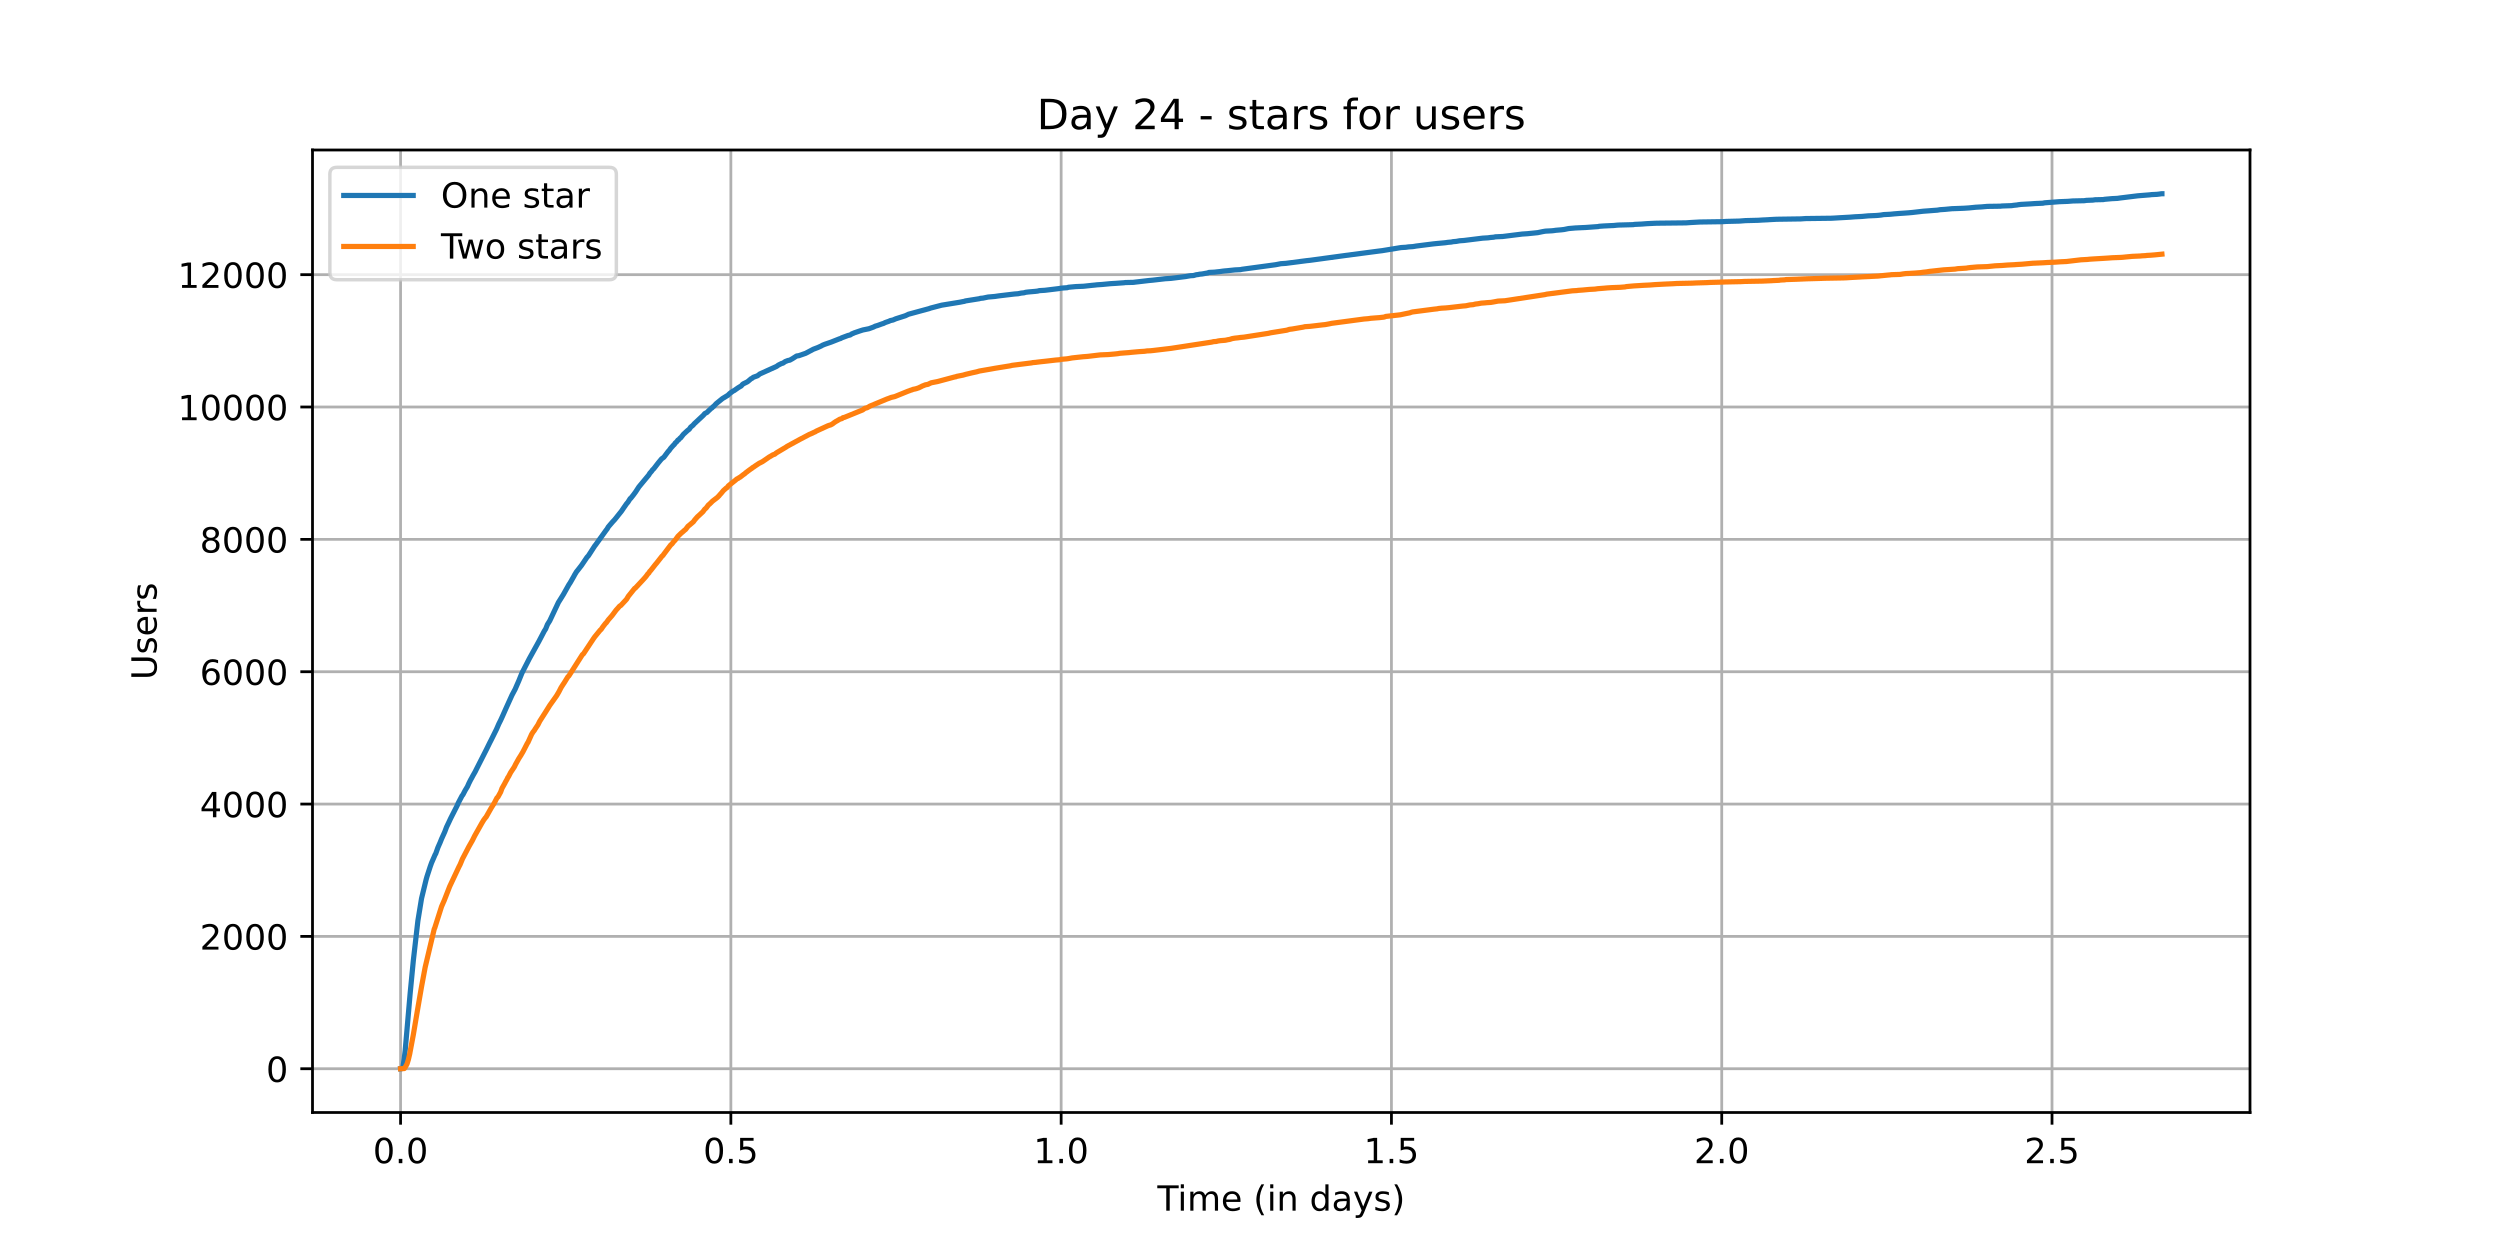 <?xml version="1.0" encoding="utf-8" standalone="no"?>
<!DOCTYPE svg PUBLIC "-//W3C//DTD SVG 1.1//EN"
  "http://www.w3.org/Graphics/SVG/1.1/DTD/svg11.dtd">
<!-- Created with matplotlib (https://matplotlib.org/) -->
<svg height="360pt" version="1.1" viewBox="0 0 720 360" width="720pt" xmlns="http://www.w3.org/2000/svg" xmlns:xlink="http://www.w3.org/1999/xlink">
 <defs>
  <style type="text/css">*{stroke-linecap:butt;stroke-linejoin:round;}</style>
 </defs>
 <g id="figure_1">
  <g id="patch_1">
   <path d="M 0 360 
L 720 360 
L 720 0 
L 0 0 
z
" style="fill:#ffffff;"/>
  </g>
  <g id="axes_1">
   <g id="patch_2">
    <path d="M 90 320.4 
L 648 320.4 
L 648 43.2 
L 90 43.2 
z
" style="fill:#ffffff;"/>
   </g>
   <g id="matplotlib.axis_1">
    <g id="xtick_1">
     <g id="line2d_1">
      <path clip-path="url(#pa8acf7cd00)" d="M 115.364 320.4 
L 115.364 43.2 
" style="fill:none;stroke:#b0b0b0;stroke-linecap:square;stroke-width:0.8;"/>
     </g>
     <g id="line2d_2">
      <defs>
       <path d="M 0 0 
L 0 3.5 
" id="m9d8011cce4" style="stroke:#000000;stroke-width:0.8;"/>
      </defs>
      <g>
       <use style="stroke:#000000;stroke-width:0.8;" x="115.364" xlink:href="#m9d8011cce4" y="320.4"/>
      </g>
     </g>
     <g id="text_1">
      <!-- 0.0 -->
      <g transform="translate(107.412 334.998)scale(0.1 -0.1)">
       <defs>
        <path d="M 31.781 66.406 
Q 24.172 66.406 20.328 58.906 
Q 16.5 51.422 16.5 36.375 
Q 16.5 21.391 20.328 13.891 
Q 24.172 6.391 31.781 6.391 
Q 39.453 6.391 43.281 13.891 
Q 47.125 21.391 47.125 36.375 
Q 47.125 51.422 43.281 58.906 
Q 39.453 66.406 31.781 66.406 
z
M 31.781 74.219 
Q 44.047 74.219 50.516 64.516 
Q 56.984 54.828 56.984 36.375 
Q 56.984 17.969 50.516 8.266 
Q 44.047 -1.422 31.781 -1.422 
Q 19.531 -1.422 13.062 8.266 
Q 6.594 17.969 6.594 36.375 
Q 6.594 54.828 13.062 64.516 
Q 19.531 74.219 31.781 74.219 
z
" id="DejaVuSans-48"/>
        <path d="M 10.688 12.406 
L 21 12.406 
L 21 0 
L 10.688 0 
z
" id="DejaVuSans-46"/>
       </defs>
       <use xlink:href="#DejaVuSans-48"/>
       <use x="63.623" xlink:href="#DejaVuSans-46"/>
       <use x="95.41" xlink:href="#DejaVuSans-48"/>
      </g>
     </g>
    </g>
    <g id="xtick_2">
     <g id="line2d_3">
      <path clip-path="url(#pa8acf7cd00)" d="M 210.487 320.4 
L 210.487 43.2 
" style="fill:none;stroke:#b0b0b0;stroke-linecap:square;stroke-width:0.8;"/>
     </g>
     <g id="line2d_4">
      <g>
       <use style="stroke:#000000;stroke-width:0.8;" x="210.487" xlink:href="#m9d8011cce4" y="320.4"/>
      </g>
     </g>
     <g id="text_2">
      <!-- 0.5 -->
      <g transform="translate(202.536 334.998)scale(0.1 -0.1)">
       <defs>
        <path d="M 10.797 72.906 
L 49.516 72.906 
L 49.516 64.594 
L 19.828 64.594 
L 19.828 46.734 
Q 21.969 47.469 24.109 47.828 
Q 26.266 48.188 28.422 48.188 
Q 40.625 48.188 47.75 41.5 
Q 54.891 34.812 54.891 23.391 
Q 54.891 11.625 47.562 5.094 
Q 40.234 -1.422 26.906 -1.422 
Q 22.312 -1.422 17.547 -0.641 
Q 12.797 0.141 7.719 1.703 
L 7.719 11.625 
Q 12.109 9.234 16.797 8.062 
Q 21.484 6.891 26.703 6.891 
Q 35.156 6.891 40.078 11.328 
Q 45.016 15.766 45.016 23.391 
Q 45.016 31 40.078 35.438 
Q 35.156 39.891 26.703 39.891 
Q 22.75 39.891 18.812 39.016 
Q 14.891 38.141 10.797 36.281 
z
" id="DejaVuSans-53"/>
       </defs>
       <use xlink:href="#DejaVuSans-48"/>
       <use x="63.623" xlink:href="#DejaVuSans-46"/>
       <use x="95.41" xlink:href="#DejaVuSans-53"/>
      </g>
     </g>
    </g>
    <g id="xtick_3">
     <g id="line2d_5">
      <path clip-path="url(#pa8acf7cd00)" d="M 305.611 320.4 
L 305.611 43.2 
" style="fill:none;stroke:#b0b0b0;stroke-linecap:square;stroke-width:0.8;"/>
     </g>
     <g id="line2d_6">
      <g>
       <use style="stroke:#000000;stroke-width:0.8;" x="305.611" xlink:href="#m9d8011cce4" y="320.4"/>
      </g>
     </g>
     <g id="text_3">
      <!-- 1.0 -->
      <g transform="translate(297.659 334.998)scale(0.1 -0.1)">
       <defs>
        <path d="M 12.406 8.297 
L 28.516 8.297 
L 28.516 63.922 
L 10.984 60.406 
L 10.984 69.391 
L 28.422 72.906 
L 38.281 72.906 
L 38.281 8.297 
L 54.391 8.297 
L 54.391 0 
L 12.406 0 
z
" id="DejaVuSans-49"/>
       </defs>
       <use xlink:href="#DejaVuSans-49"/>
       <use x="63.623" xlink:href="#DejaVuSans-46"/>
       <use x="95.41" xlink:href="#DejaVuSans-48"/>
      </g>
     </g>
    </g>
    <g id="xtick_4">
     <g id="line2d_7">
      <path clip-path="url(#pa8acf7cd00)" d="M 400.734 320.4 
L 400.734 43.2 
" style="fill:none;stroke:#b0b0b0;stroke-linecap:square;stroke-width:0.8;"/>
     </g>
     <g id="line2d_8">
      <g>
       <use style="stroke:#000000;stroke-width:0.8;" x="400.734" xlink:href="#m9d8011cce4" y="320.4"/>
      </g>
     </g>
     <g id="text_4">
      <!-- 1.5 -->
      <g transform="translate(392.783 334.998)scale(0.1 -0.1)">
       <use xlink:href="#DejaVuSans-49"/>
       <use x="63.623" xlink:href="#DejaVuSans-46"/>
       <use x="95.41" xlink:href="#DejaVuSans-53"/>
      </g>
     </g>
    </g>
    <g id="xtick_5">
     <g id="line2d_9">
      <path clip-path="url(#pa8acf7cd00)" d="M 495.858 320.4 
L 495.858 43.2 
" style="fill:none;stroke:#b0b0b0;stroke-linecap:square;stroke-width:0.8;"/>
     </g>
     <g id="line2d_10">
      <g>
       <use style="stroke:#000000;stroke-width:0.8;" x="495.858" xlink:href="#m9d8011cce4" y="320.4"/>
      </g>
     </g>
     <g id="text_5">
      <!-- 2.0 -->
      <g transform="translate(487.906 334.998)scale(0.1 -0.1)">
       <defs>
        <path d="M 19.188 8.297 
L 53.609 8.297 
L 53.609 0 
L 7.328 0 
L 7.328 8.297 
Q 12.938 14.109 22.625 23.891 
Q 32.328 33.688 34.812 36.531 
Q 39.547 41.844 41.422 45.531 
Q 43.312 49.219 43.312 52.781 
Q 43.312 58.594 39.234 62.25 
Q 35.156 65.922 28.609 65.922 
Q 23.969 65.922 18.812 64.312 
Q 13.672 62.703 7.812 59.422 
L 7.812 69.391 
Q 13.766 71.781 18.938 73 
Q 24.125 74.219 28.422 74.219 
Q 39.75 74.219 46.484 68.547 
Q 53.219 62.891 53.219 53.422 
Q 53.219 48.922 51.531 44.891 
Q 49.859 40.875 45.406 35.406 
Q 44.188 33.984 37.641 27.219 
Q 31.109 20.453 19.188 8.297 
z
" id="DejaVuSans-50"/>
       </defs>
       <use xlink:href="#DejaVuSans-50"/>
       <use x="63.623" xlink:href="#DejaVuSans-46"/>
       <use x="95.41" xlink:href="#DejaVuSans-48"/>
      </g>
     </g>
    </g>
    <g id="xtick_6">
     <g id="line2d_11">
      <path clip-path="url(#pa8acf7cd00)" d="M 590.981 320.4 
L 590.981 43.2 
" style="fill:none;stroke:#b0b0b0;stroke-linecap:square;stroke-width:0.8;"/>
     </g>
     <g id="line2d_12">
      <g>
       <use style="stroke:#000000;stroke-width:0.8;" x="590.981" xlink:href="#m9d8011cce4" y="320.4"/>
      </g>
     </g>
     <g id="text_6">
      <!-- 2.5 -->
      <g transform="translate(583.03 334.998)scale(0.1 -0.1)">
       <use xlink:href="#DejaVuSans-50"/>
       <use x="63.623" xlink:href="#DejaVuSans-46"/>
       <use x="95.41" xlink:href="#DejaVuSans-53"/>
      </g>
     </g>
    </g>
    <g id="text_7">
     <!-- Time (in days) -->
     <g transform="translate(333.327 348.677)scale(0.1 -0.1)">
      <defs>
       <path d="M -0.297 72.906 
L 61.375 72.906 
L 61.375 64.594 
L 35.5 64.594 
L 35.5 0 
L 25.594 0 
L 25.594 64.594 
L -0.297 64.594 
z
" id="DejaVuSans-84"/>
       <path d="M 9.422 54.688 
L 18.406 54.688 
L 18.406 0 
L 9.422 0 
z
M 9.422 75.984 
L 18.406 75.984 
L 18.406 64.594 
L 9.422 64.594 
z
" id="DejaVuSans-105"/>
       <path d="M 52 44.188 
Q 55.375 50.25 60.062 53.125 
Q 64.75 56 71.094 56 
Q 79.641 56 84.281 50.016 
Q 88.922 44.047 88.922 33.016 
L 88.922 0 
L 79.891 0 
L 79.891 32.719 
Q 79.891 40.578 77.094 44.375 
Q 74.312 48.188 68.609 48.188 
Q 61.625 48.188 57.562 43.547 
Q 53.516 38.922 53.516 30.906 
L 53.516 0 
L 44.484 0 
L 44.484 32.719 
Q 44.484 40.625 41.703 44.406 
Q 38.922 48.188 33.109 48.188 
Q 26.219 48.188 22.156 43.531 
Q 18.109 38.875 18.109 30.906 
L 18.109 0 
L 9.078 0 
L 9.078 54.688 
L 18.109 54.688 
L 18.109 46.188 
Q 21.188 51.219 25.484 53.609 
Q 29.781 56 35.688 56 
Q 41.656 56 45.828 52.969 
Q 50 49.953 52 44.188 
z
" id="DejaVuSans-109"/>
       <path d="M 56.203 29.594 
L 56.203 25.203 
L 14.891 25.203 
Q 15.484 15.922 20.484 11.062 
Q 25.484 6.203 34.422 6.203 
Q 39.594 6.203 44.453 7.469 
Q 49.312 8.734 54.109 11.281 
L 54.109 2.781 
Q 49.266 0.734 44.188 -0.344 
Q 39.109 -1.422 33.891 -1.422 
Q 20.797 -1.422 13.156 6.188 
Q 5.516 13.812 5.516 26.812 
Q 5.516 40.234 12.766 48.109 
Q 20.016 56 32.328 56 
Q 43.359 56 49.781 48.891 
Q 56.203 41.797 56.203 29.594 
z
M 47.219 32.234 
Q 47.125 39.594 43.094 43.984 
Q 39.062 48.391 32.422 48.391 
Q 24.906 48.391 20.391 44.141 
Q 15.875 39.891 15.188 32.172 
z
" id="DejaVuSans-101"/>
       <path id="DejaVuSans-32"/>
       <path d="M 31 75.875 
Q 24.469 64.656 21.281 53.656 
Q 18.109 42.672 18.109 31.391 
Q 18.109 20.125 21.312 9.062 
Q 24.516 -2 31 -13.188 
L 23.188 -13.188 
Q 15.875 -1.703 12.234 9.375 
Q 8.594 20.453 8.594 31.391 
Q 8.594 42.281 12.203 53.312 
Q 15.828 64.359 23.188 75.875 
z
" id="DejaVuSans-40"/>
       <path d="M 54.891 33.016 
L 54.891 0 
L 45.906 0 
L 45.906 32.719 
Q 45.906 40.484 42.875 44.328 
Q 39.844 48.188 33.797 48.188 
Q 26.516 48.188 22.312 43.547 
Q 18.109 38.922 18.109 30.906 
L 18.109 0 
L 9.078 0 
L 9.078 54.688 
L 18.109 54.688 
L 18.109 46.188 
Q 21.344 51.125 25.703 53.562 
Q 30.078 56 35.797 56 
Q 45.219 56 50.047 50.172 
Q 54.891 44.344 54.891 33.016 
z
" id="DejaVuSans-110"/>
       <path d="M 45.406 46.391 
L 45.406 75.984 
L 54.391 75.984 
L 54.391 0 
L 45.406 0 
L 45.406 8.203 
Q 42.578 3.328 38.25 0.953 
Q 33.938 -1.422 27.875 -1.422 
Q 17.969 -1.422 11.734 6.484 
Q 5.516 14.406 5.516 27.297 
Q 5.516 40.188 11.734 48.094 
Q 17.969 56 27.875 56 
Q 33.938 56 38.25 53.625 
Q 42.578 51.266 45.406 46.391 
z
M 14.797 27.297 
Q 14.797 17.391 18.875 11.75 
Q 22.953 6.109 30.078 6.109 
Q 37.203 6.109 41.297 11.75 
Q 45.406 17.391 45.406 27.297 
Q 45.406 37.203 41.297 42.844 
Q 37.203 48.484 30.078 48.484 
Q 22.953 48.484 18.875 42.844 
Q 14.797 37.203 14.797 27.297 
z
" id="DejaVuSans-100"/>
       <path d="M 34.281 27.484 
Q 23.391 27.484 19.188 25 
Q 14.984 22.516 14.984 16.5 
Q 14.984 11.719 18.141 8.906 
Q 21.297 6.109 26.703 6.109 
Q 34.188 6.109 38.703 11.406 
Q 43.219 16.703 43.219 25.484 
L 43.219 27.484 
z
M 52.203 31.203 
L 52.203 0 
L 43.219 0 
L 43.219 8.297 
Q 40.141 3.328 35.547 0.953 
Q 30.953 -1.422 24.312 -1.422 
Q 15.922 -1.422 10.953 3.297 
Q 6 8.016 6 15.922 
Q 6 25.141 12.172 29.828 
Q 18.359 34.516 30.609 34.516 
L 43.219 34.516 
L 43.219 35.406 
Q 43.219 41.609 39.141 45 
Q 35.062 48.391 27.688 48.391 
Q 23 48.391 18.547 47.266 
Q 14.109 46.141 10.016 43.891 
L 10.016 52.203 
Q 14.938 54.109 19.578 55.047 
Q 24.219 56 28.609 56 
Q 40.484 56 46.344 49.844 
Q 52.203 43.703 52.203 31.203 
z
" id="DejaVuSans-97"/>
       <path d="M 32.172 -5.078 
Q 28.375 -14.844 24.75 -17.812 
Q 21.141 -20.797 15.094 -20.797 
L 7.906 -20.797 
L 7.906 -13.281 
L 13.188 -13.281 
Q 16.891 -13.281 18.938 -11.516 
Q 21 -9.766 23.484 -3.219 
L 25.094 0.875 
L 2.984 54.688 
L 12.5 54.688 
L 29.594 11.922 
L 46.688 54.688 
L 56.203 54.688 
z
" id="DejaVuSans-121"/>
       <path d="M 44.281 53.078 
L 44.281 44.578 
Q 40.484 46.531 36.375 47.5 
Q 32.281 48.484 27.875 48.484 
Q 21.188 48.484 17.844 46.438 
Q 14.5 44.391 14.5 40.281 
Q 14.5 37.156 16.891 35.375 
Q 19.281 33.594 26.516 31.984 
L 29.594 31.297 
Q 39.156 29.25 43.188 25.516 
Q 47.219 21.781 47.219 15.094 
Q 47.219 7.469 41.188 3.016 
Q 35.156 -1.422 24.609 -1.422 
Q 20.219 -1.422 15.453 -0.562 
Q 10.688 0.297 5.422 2 
L 5.422 11.281 
Q 10.406 8.688 15.234 7.391 
Q 20.062 6.109 24.812 6.109 
Q 31.156 6.109 34.562 8.281 
Q 37.984 10.453 37.984 14.406 
Q 37.984 18.062 35.516 20.016 
Q 33.062 21.969 24.703 23.781 
L 21.578 24.516 
Q 13.234 26.266 9.516 29.906 
Q 5.812 33.547 5.812 39.891 
Q 5.812 47.609 11.281 51.797 
Q 16.75 56 26.812 56 
Q 31.781 56 36.172 55.266 
Q 40.578 54.547 44.281 53.078 
z
" id="DejaVuSans-115"/>
       <path d="M 8.016 75.875 
L 15.828 75.875 
Q 23.141 64.359 26.781 53.312 
Q 30.422 42.281 30.422 31.391 
Q 30.422 20.453 26.781 9.375 
Q 23.141 -1.703 15.828 -13.188 
L 8.016 -13.188 
Q 14.5 -2 17.703 9.062 
Q 20.906 20.125 20.906 31.391 
Q 20.906 42.672 17.703 53.656 
Q 14.5 64.656 8.016 75.875 
z
" id="DejaVuSans-41"/>
      </defs>
      <use xlink:href="#DejaVuSans-84"/>
      <use x="57.959" xlink:href="#DejaVuSans-105"/>
      <use x="85.742" xlink:href="#DejaVuSans-109"/>
      <use x="183.154" xlink:href="#DejaVuSans-101"/>
      <use x="244.678" xlink:href="#DejaVuSans-32"/>
      <use x="276.465" xlink:href="#DejaVuSans-40"/>
      <use x="315.479" xlink:href="#DejaVuSans-105"/>
      <use x="343.262" xlink:href="#DejaVuSans-110"/>
      <use x="406.641" xlink:href="#DejaVuSans-32"/>
      <use x="438.428" xlink:href="#DejaVuSans-100"/>
      <use x="501.904" xlink:href="#DejaVuSans-97"/>
      <use x="563.184" xlink:href="#DejaVuSans-121"/>
      <use x="622.363" xlink:href="#DejaVuSans-115"/>
      <use x="674.463" xlink:href="#DejaVuSans-41"/>
     </g>
    </g>
   </g>
   <g id="matplotlib.axis_2">
    <g id="ytick_1">
     <g id="line2d_13">
      <path clip-path="url(#pa8acf7cd00)" d="M 90 307.8 
L 648 307.8 
" style="fill:none;stroke:#b0b0b0;stroke-linecap:square;stroke-width:0.8;"/>
     </g>
     <g id="line2d_14">
      <defs>
       <path d="M 0 0 
L -3.5 0 
" id="mdb9ea3a747" style="stroke:#000000;stroke-width:0.8;"/>
      </defs>
      <g>
       <use style="stroke:#000000;stroke-width:0.8;" x="90" xlink:href="#mdb9ea3a747" y="307.8"/>
      </g>
     </g>
     <g id="text_8">
      <!-- 0 -->
      <g transform="translate(76.638 311.599)scale(0.1 -0.1)">
       <use xlink:href="#DejaVuSans-48"/>
      </g>
     </g>
    </g>
    <g id="ytick_2">
     <g id="line2d_15">
      <path clip-path="url(#pa8acf7cd00)" d="M 90 269.685 
L 648 269.685 
" style="fill:none;stroke:#b0b0b0;stroke-linecap:square;stroke-width:0.8;"/>
     </g>
     <g id="line2d_16">
      <g>
       <use style="stroke:#000000;stroke-width:0.8;" x="90" xlink:href="#mdb9ea3a747" y="269.685"/>
      </g>
     </g>
     <g id="text_9">
      <!-- 2000 -->
      <g transform="translate(57.55 273.484)scale(0.1 -0.1)">
       <use xlink:href="#DejaVuSans-50"/>
       <use x="63.623" xlink:href="#DejaVuSans-48"/>
       <use x="127.246" xlink:href="#DejaVuSans-48"/>
       <use x="190.869" xlink:href="#DejaVuSans-48"/>
      </g>
     </g>
    </g>
    <g id="ytick_3">
     <g id="line2d_17">
      <path clip-path="url(#pa8acf7cd00)" d="M 90 231.569 
L 648 231.569 
" style="fill:none;stroke:#b0b0b0;stroke-linecap:square;stroke-width:0.8;"/>
     </g>
     <g id="line2d_18">
      <g>
       <use style="stroke:#000000;stroke-width:0.8;" x="90" xlink:href="#mdb9ea3a747" y="231.569"/>
      </g>
     </g>
     <g id="text_10">
      <!-- 4000 -->
      <g transform="translate(57.55 235.368)scale(0.1 -0.1)">
       <defs>
        <path d="M 37.797 64.312 
L 12.891 25.391 
L 37.797 25.391 
z
M 35.203 72.906 
L 47.609 72.906 
L 47.609 25.391 
L 58.016 25.391 
L 58.016 17.188 
L 47.609 17.188 
L 47.609 0 
L 37.797 0 
L 37.797 17.188 
L 4.891 17.188 
L 4.891 26.703 
z
" id="DejaVuSans-52"/>
       </defs>
       <use xlink:href="#DejaVuSans-52"/>
       <use x="63.623" xlink:href="#DejaVuSans-48"/>
       <use x="127.246" xlink:href="#DejaVuSans-48"/>
       <use x="190.869" xlink:href="#DejaVuSans-48"/>
      </g>
     </g>
    </g>
    <g id="ytick_4">
     <g id="line2d_19">
      <path clip-path="url(#pa8acf7cd00)" d="M 90 193.454 
L 648 193.454 
" style="fill:none;stroke:#b0b0b0;stroke-linecap:square;stroke-width:0.8;"/>
     </g>
     <g id="line2d_20">
      <g>
       <use style="stroke:#000000;stroke-width:0.8;" x="90" xlink:href="#mdb9ea3a747" y="193.454"/>
      </g>
     </g>
     <g id="text_11">
      <!-- 6000 -->
      <g transform="translate(57.55 197.253)scale(0.1 -0.1)">
       <defs>
        <path d="M 33.016 40.375 
Q 26.375 40.375 22.484 35.828 
Q 18.609 31.297 18.609 23.391 
Q 18.609 15.531 22.484 10.953 
Q 26.375 6.391 33.016 6.391 
Q 39.656 6.391 43.531 10.953 
Q 47.406 15.531 47.406 23.391 
Q 47.406 31.297 43.531 35.828 
Q 39.656 40.375 33.016 40.375 
z
M 52.594 71.297 
L 52.594 62.312 
Q 48.875 64.062 45.094 64.984 
Q 41.312 65.922 37.594 65.922 
Q 27.828 65.922 22.672 59.328 
Q 17.531 52.734 16.797 39.406 
Q 19.672 43.656 24.016 45.922 
Q 28.375 48.188 33.594 48.188 
Q 44.578 48.188 50.953 41.516 
Q 57.328 34.859 57.328 23.391 
Q 57.328 12.156 50.688 5.359 
Q 44.047 -1.422 33.016 -1.422 
Q 20.359 -1.422 13.672 8.266 
Q 6.984 17.969 6.984 36.375 
Q 6.984 53.656 15.188 63.938 
Q 23.391 74.219 37.203 74.219 
Q 40.922 74.219 44.703 73.484 
Q 48.484 72.75 52.594 71.297 
z
" id="DejaVuSans-54"/>
       </defs>
       <use xlink:href="#DejaVuSans-54"/>
       <use x="63.623" xlink:href="#DejaVuSans-48"/>
       <use x="127.246" xlink:href="#DejaVuSans-48"/>
       <use x="190.869" xlink:href="#DejaVuSans-48"/>
      </g>
     </g>
    </g>
    <g id="ytick_5">
     <g id="line2d_21">
      <path clip-path="url(#pa8acf7cd00)" d="M 90 155.338 
L 648 155.338 
" style="fill:none;stroke:#b0b0b0;stroke-linecap:square;stroke-width:0.8;"/>
     </g>
     <g id="line2d_22">
      <g>
       <use style="stroke:#000000;stroke-width:0.8;" x="90" xlink:href="#mdb9ea3a747" y="155.338"/>
      </g>
     </g>
     <g id="text_12">
      <!-- 8000 -->
      <g transform="translate(57.55 159.138)scale(0.1 -0.1)">
       <defs>
        <path d="M 31.781 34.625 
Q 24.75 34.625 20.719 30.859 
Q 16.703 27.094 16.703 20.516 
Q 16.703 13.922 20.719 10.156 
Q 24.75 6.391 31.781 6.391 
Q 38.812 6.391 42.859 10.172 
Q 46.922 13.969 46.922 20.516 
Q 46.922 27.094 42.891 30.859 
Q 38.875 34.625 31.781 34.625 
z
M 21.922 38.812 
Q 15.578 40.375 12.031 44.719 
Q 8.5 49.078 8.5 55.328 
Q 8.5 64.062 14.719 69.141 
Q 20.953 74.219 31.781 74.219 
Q 42.672 74.219 48.875 69.141 
Q 55.078 64.062 55.078 55.328 
Q 55.078 49.078 51.531 44.719 
Q 48 40.375 41.703 38.812 
Q 48.828 37.156 52.797 32.312 
Q 56.781 27.484 56.781 20.516 
Q 56.781 9.906 50.312 4.234 
Q 43.844 -1.422 31.781 -1.422 
Q 19.734 -1.422 13.25 4.234 
Q 6.781 9.906 6.781 20.516 
Q 6.781 27.484 10.781 32.312 
Q 14.797 37.156 21.922 38.812 
z
M 18.312 54.391 
Q 18.312 48.734 21.844 45.562 
Q 25.391 42.391 31.781 42.391 
Q 38.141 42.391 41.719 45.562 
Q 45.312 48.734 45.312 54.391 
Q 45.312 60.062 41.719 63.234 
Q 38.141 66.406 31.781 66.406 
Q 25.391 66.406 21.844 63.234 
Q 18.312 60.062 18.312 54.391 
z
" id="DejaVuSans-56"/>
       </defs>
       <use xlink:href="#DejaVuSans-56"/>
       <use x="63.623" xlink:href="#DejaVuSans-48"/>
       <use x="127.246" xlink:href="#DejaVuSans-48"/>
       <use x="190.869" xlink:href="#DejaVuSans-48"/>
      </g>
     </g>
    </g>
    <g id="ytick_6">
     <g id="line2d_23">
      <path clip-path="url(#pa8acf7cd00)" d="M 90 117.223 
L 648 117.223 
" style="fill:none;stroke:#b0b0b0;stroke-linecap:square;stroke-width:0.8;"/>
     </g>
     <g id="line2d_24">
      <g>
       <use style="stroke:#000000;stroke-width:0.8;" x="90" xlink:href="#mdb9ea3a747" y="117.223"/>
      </g>
     </g>
     <g id="text_13">
      <!-- 10000 -->
      <g transform="translate(51.188 121.022)scale(0.1 -0.1)">
       <use xlink:href="#DejaVuSans-49"/>
       <use x="63.623" xlink:href="#DejaVuSans-48"/>
       <use x="127.246" xlink:href="#DejaVuSans-48"/>
       <use x="190.869" xlink:href="#DejaVuSans-48"/>
       <use x="254.492" xlink:href="#DejaVuSans-48"/>
      </g>
     </g>
    </g>
    <g id="ytick_7">
     <g id="line2d_25">
      <path clip-path="url(#pa8acf7cd00)" d="M 90 79.108 
L 648 79.108 
" style="fill:none;stroke:#b0b0b0;stroke-linecap:square;stroke-width:0.8;"/>
     </g>
     <g id="line2d_26">
      <g>
       <use style="stroke:#000000;stroke-width:0.8;" x="90" xlink:href="#mdb9ea3a747" y="79.108"/>
      </g>
     </g>
     <g id="text_14">
      <!-- 12000 -->
      <g transform="translate(51.188 82.907)scale(0.1 -0.1)">
       <use xlink:href="#DejaVuSans-49"/>
       <use x="63.623" xlink:href="#DejaVuSans-50"/>
       <use x="127.246" xlink:href="#DejaVuSans-48"/>
       <use x="190.869" xlink:href="#DejaVuSans-48"/>
       <use x="254.492" xlink:href="#DejaVuSans-48"/>
      </g>
     </g>
    </g>
    <g id="text_15">
     <!-- Users -->
     <g transform="translate(45.108 195.801)rotate(-90)scale(0.1 -0.1)">
      <defs>
       <path d="M 8.688 72.906 
L 18.609 72.906 
L 18.609 28.609 
Q 18.609 16.891 22.844 11.734 
Q 27.094 6.594 36.625 6.594 
Q 46.094 6.594 50.344 11.734 
Q 54.594 16.891 54.594 28.609 
L 54.594 72.906 
L 64.5 72.906 
L 64.5 27.391 
Q 64.5 13.141 57.438 5.859 
Q 50.391 -1.422 36.625 -1.422 
Q 22.797 -1.422 15.734 5.859 
Q 8.688 13.141 8.688 27.391 
z
" id="DejaVuSans-85"/>
       <path d="M 41.109 46.297 
Q 39.594 47.172 37.812 47.578 
Q 36.031 48 33.891 48 
Q 26.266 48 22.188 43.047 
Q 18.109 38.094 18.109 28.812 
L 18.109 0 
L 9.078 0 
L 9.078 54.688 
L 18.109 54.688 
L 18.109 46.188 
Q 20.953 51.172 25.484 53.578 
Q 30.031 56 36.531 56 
Q 37.453 56 38.578 55.875 
Q 39.703 55.766 41.062 55.516 
z
" id="DejaVuSans-114"/>
      </defs>
      <use xlink:href="#DejaVuSans-85"/>
      <use x="73.193" xlink:href="#DejaVuSans-115"/>
      <use x="125.293" xlink:href="#DejaVuSans-101"/>
      <use x="186.816" xlink:href="#DejaVuSans-114"/>
      <use x="227.93" xlink:href="#DejaVuSans-115"/>
     </g>
    </g>
   </g>
   <g id="line2d_27">
    <path clip-path="url(#pa8acf7cd00)" d="M 115.364 307.8 
L 115.771 307.762 
L 116.033 307.362 
L 116.427 304.827 
L 116.689 302.578 
L 118.129 286.036 
L 119.045 276.583 
L 120.355 265.168 
L 121.404 258.745 
L 122.711 253.371 
L 122.974 252.437 
L 123.89 249.617 
L 124.284 248.511 
L 124.938 247.006 
L 125.33 246.091 
L 125.462 245.92 
L 126.116 244.09 
L 126.77 242.604 
L 127.164 241.613 
L 128.08 239.592 
L 128.604 238.201 
L 129.258 236.829 
L 129.782 235.705 
L 131.614 232.103 
L 132.006 231.207 
L 133.054 229.206 
L 133.316 228.882 
L 133.97 227.624 
L 134.626 226.538 
L 135.018 225.642 
L 135.542 224.594 
L 135.804 224.137 
L 136.198 223.393 
L 136.852 222.25 
L 137.114 221.716 
L 140.124 215.789 
L 141.04 213.922 
L 141.435 213.159 
L 143.005 209.996 
L 143.658 208.49 
L 144.183 207.442 
L 144.707 206.299 
L 144.969 205.708 
L 145.755 203.936 
L 147.457 200.181 
L 148.373 198.466 
L 148.635 197.856 
L 149.419 196.065 
L 150.337 193.797 
L 152.431 189.718 
L 155.181 184.744 
L 156.751 181.752 
L 157.145 181.143 
L 157.667 179.847 
L 158.323 178.798 
L 160.812 173.519 
L 162.252 171.213 
L 163.822 168.412 
L 164.216 167.821 
L 165.262 165.992 
L 165.524 165.496 
L 166.048 164.639 
L 166.44 164.162 
L 167.488 162.809 
L 169.06 160.484 
L 169.452 160.065 
L 171.284 157.225 
L 171.546 156.901 
L 174.558 152.708 
L 174.82 152.384 
L 175.212 151.717 
L 176.39 150.345 
L 177.046 149.64 
L 179.008 147.182 
L 179.532 146.4 
L 180.448 145.085 
L 180.843 144.628 
L 181.497 143.58 
L 181.629 143.542 
L 182.413 142.551 
L 183.069 141.655 
L 183.985 140.245 
L 184.771 139.292 
L 186.865 136.776 
L 187.127 136.319 
L 187.651 135.728 
L 187.913 135.347 
L 188.305 134.966 
L 189.615 133.27 
L 190.531 132.164 
L 191.185 131.688 
L 192.495 129.934 
L 192.625 129.858 
L 193.149 129.115 
L 193.935 128.238 
L 194.195 128.01 
L 194.457 127.59 
L 194.851 127.266 
L 195.243 126.733 
L 195.375 126.733 
L 195.897 126.142 
L 196.029 126.104 
L 196.815 125.094 
L 197.993 124.008 
L 198.517 123.607 
L 198.909 123.017 
L 199.563 122.483 
L 199.958 122.026 
L 202.576 119.586 
L 202.968 119.11 
L 203.624 118.767 
L 204.016 118.366 
L 204.932 117.509 
L 205.064 117.471 
L 205.326 117.166 
L 205.588 116.994 
L 206.242 116.27 
L 208.074 114.784 
L 209.646 113.831 
L 209.908 113.564 
L 210.17 113.316 
L 211.086 112.649 
L 211.478 112.459 
L 211.74 112.268 
L 212.526 111.715 
L 213.05 111.391 
L 213.442 111.182 
L 213.836 110.724 
L 214.096 110.534 
L 215.144 110.019 
L 215.406 109.848 
L 216.322 109.066 
L 216.454 109.047 
L 216.978 108.647 
L 218.157 108.228 
L 218.81 107.713 
L 223.655 105.522 
L 224.179 105.14 
L 225.097 104.683 
L 225.489 104.588 
L 226.143 104.13 
L 226.537 103.978 
L 226.929 103.825 
L 227.453 103.73 
L 228.239 103.292 
L 229.419 102.529 
L 230.073 102.434 
L 232.038 101.748 
L 234.264 100.567 
L 234.526 100.471 
L 235.574 100.071 
L 236.49 99.652 
L 236.884 99.423 
L 237.538 99.156 
L 239.372 98.527 
L 241.728 97.594 
L 242.12 97.479 
L 242.382 97.308 
L 244.216 96.622 
L 244.873 96.469 
L 245.394 96.107 
L 245.656 96.05 
L 245.918 95.897 
L 247.753 95.269 
L 248.539 95.021 
L 250.243 94.678 
L 251.553 94.201 
L 252.077 93.934 
L 252.731 93.744 
L 254.041 93.267 
L 254.433 93.153 
L 254.957 92.886 
L 256.006 92.524 
L 256.398 92.334 
L 257.184 92.162 
L 257.97 91.819 
L 260.72 90.942 
L 261.638 90.504 
L 266.744 89.113 
L 267.53 88.903 
L 268.055 88.713 
L 271.197 87.893 
L 276.437 87.036 
L 277.483 86.826 
L 277.745 86.788 
L 278.007 86.673 
L 282.068 86.026 
L 282.33 85.93 
L 283.116 85.854 
L 284.556 85.549 
L 286.52 85.378 
L 287.044 85.301 
L 287.698 85.206 
L 292.15 84.672 
L 293.198 84.596 
L 294.114 84.406 
L 294.898 84.329 
L 295.422 84.177 
L 296.208 84.082 
L 298.173 83.91 
L 298.827 83.834 
L 299.351 83.7 
L 300.923 83.605 
L 304.981 83.11 
L 305.505 83.014 
L 306.159 82.938 
L 307.337 82.862 
L 307.729 82.729 
L 309.825 82.538 
L 312.051 82.443 
L 314.537 82.176 
L 315.323 82.1 
L 315.977 82.023 
L 317.417 81.928 
L 319.776 81.699 
L 321.346 81.604 
L 322.656 81.509 
L 323.702 81.433 
L 324.096 81.375 
L 326.452 81.318 
L 326.844 81.261 
L 330.904 80.785 
L 331.952 80.689 
L 335.619 80.27 
L 337.191 80.175 
L 341.509 79.641 
L 342.033 79.546 
L 342.819 79.412 
L 343.735 79.355 
L 344.521 79.127 
L 345.175 79.05 
L 345.437 78.974 
L 346.223 78.898 
L 347.271 78.707 
L 347.798 78.612 
L 348.19 78.46 
L 349.762 78.383 
L 350.416 78.307 
L 351.332 78.212 
L 352.118 78.098 
L 352.772 78.021 
L 353.296 77.983 
L 355.652 77.735 
L 357.224 77.659 
L 357.748 77.545 
L 367.305 76.249 
L 367.829 76.154 
L 368.877 75.944 
L 370.317 75.849 
L 376.339 75.067 
L 377.255 74.972 
L 387.73 73.543 
L 388.384 73.466 
L 389.038 73.371 
L 397.286 72.285 
L 398.072 72.19 
L 403.178 71.351 
L 403.57 71.294 
L 404.881 71.218 
L 405.664 71.103 
L 406.845 71.027 
L 407.366 70.951 
L 407.761 70.875 
L 412.737 70.246 
L 413.653 70.15 
L 415.485 69.979 
L 416.271 69.903 
L 417.057 69.788 
L 417.973 69.712 
L 418.497 69.598 
L 419.413 69.522 
L 420.331 69.35 
L 421.639 69.255 
L 427.012 68.588 
L 428.584 68.492 
L 429.238 68.397 
L 430.154 68.321 
L 430.678 68.207 
L 432.775 68.111 
L 438.407 67.406 
L 439.847 67.311 
L 441.941 67.101 
L 442.859 67.006 
L 444.3 66.701 
L 445.086 66.568 
L 446.918 66.472 
L 447.442 66.415 
L 448.098 66.32 
L 449.668 66.186 
L 450.454 66.091 
L 451.764 65.824 
L 453.73 65.653 
L 455.695 65.558 
L 456.613 65.519 
L 457.923 65.424 
L 459.231 65.329 
L 460.279 65.253 
L 460.541 65.176 
L 461.849 65.081 
L 463.813 64.986 
L 464.729 64.948 
L 465.647 64.852 
L 466.171 64.814 
L 466.955 64.795 
L 470.359 64.7 
L 470.754 64.624 
L 472.848 64.528 
L 474.288 64.414 
L 476.252 64.319 
L 477.168 64.281 
L 485.548 64.185 
L 486.856 64.09 
L 488.558 63.995 
L 489.607 63.938 
L 496.021 63.842 
L 497.199 63.766 
L 500.995 63.671 
L 502.697 63.537 
L 506.363 63.442 
L 507.541 63.366 
L 509.113 63.29 
L 509.638 63.252 
L 511.47 63.156 
L 512.256 63.137 
L 518.67 63.042 
L 519.98 62.947 
L 527.442 62.851 
L 528.49 62.794 
L 530.06 62.699 
L 531.109 62.642 
L 532.811 62.546 
L 534.251 62.432 
L 536.215 62.337 
L 538.047 62.165 
L 540.273 62.07 
L 540.797 62.032 
L 541.713 61.937 
L 542.499 61.803 
L 544.071 61.727 
L 544.593 61.689 
L 545.511 61.594 
L 546.954 61.479 
L 548.394 61.384 
L 549.702 61.289 
L 550.75 61.193 
L 553.892 60.831 
L 555.2 60.736 
L 556.902 60.603 
L 557.95 60.526 
L 558.736 60.393 
L 560.176 60.298 
L 562.14 60.107 
L 564.759 60.012 
L 565.675 59.974 
L 567.115 59.878 
L 567.639 59.821 
L 568.425 59.745 
L 568.949 59.688 
L 570.651 59.592 
L 572.353 59.44 
L 576.149 59.383 
L 576.541 59.326 
L 579.291 59.23 
L 580.075 59.116 
L 580.863 59.04 
L 581.258 58.964 
L 582.042 58.868 
L 583.09 58.811 
L 584.792 58.716 
L 586.1 58.621 
L 588.328 58.525 
L 588.852 58.411 
L 590.292 58.297 
L 591.602 58.201 
L 593.042 58.087 
L 595.531 57.992 
L 596.971 57.877 
L 600.245 57.801 
L 600.899 57.706 
L 602.731 57.63 
L 603.387 57.534 
L 605.745 57.477 
L 606.137 57.401 
L 608.234 57.21 
L 609.803 57.134 
L 610.59 57.02 
L 611.376 56.924 
L 615.698 56.391 
L 616.876 56.295 
L 618.316 56.181 
L 619.232 56.105 
L 619.624 56.048 
L 621.196 55.972 
L 621.85 55.895 
L 622.506 55.8 
L 622.636 55.8 
L 622.636 55.8 
" style="fill:none;stroke:#1f77b4;stroke-linecap:square;stroke-width:1.5;"/>
   </g>
   <g id="line2d_28">
    <path clip-path="url(#pa8acf7cd00)" d="M 115.364 307.8 
L 116.427 307.743 
L 116.689 307.381 
L 117.213 306.447 
L 117.605 305.189 
L 117.997 303.531 
L 118.521 300.73 
L 119.045 297.966 
L 120.093 291.753 
L 120.747 287.942 
L 121.404 284.149 
L 122.449 278.565 
L 125.068 267.512 
L 125.2 267.264 
L 125.592 266.026 
L 127.164 261.09 
L 127.948 259.298 
L 129.52 255.277 
L 132.138 249.712 
L 132.53 248.95 
L 132.924 247.997 
L 133.184 247.368 
L 135.018 243.861 
L 136.066 242.013 
L 136.72 240.698 
L 138.816 236.982 
L 139.338 236.124 
L 139.732 235.59 
L 139.994 235.304 
L 141.435 232.751 
L 142.351 231.283 
L 143.137 229.759 
L 143.396 229.549 
L 144.183 228.12 
L 144.577 227.033 
L 145.361 225.642 
L 145.623 225.128 
L 146.017 224.442 
L 146.279 223.87 
L 146.409 223.756 
L 147.063 222.479 
L 148.111 220.897 
L 148.503 220.096 
L 149.419 218.457 
L 149.943 217.638 
L 150.599 216.533 
L 151.907 213.998 
L 152.039 213.846 
L 152.823 212.111 
L 153.085 211.52 
L 153.479 210.873 
L 153.871 210.377 
L 154.133 209.939 
L 154.919 208.757 
L 155.443 207.709 
L 157.145 205.041 
L 158.323 203.154 
L 160.287 200.391 
L 160.941 199.285 
L 161.595 198.009 
L 162.12 197.189 
L 162.514 196.598 
L 163.56 194.902 
L 163.822 194.673 
L 167.75 188.499 
L 168.012 188.327 
L 170.892 183.963 
L 171.284 183.41 
L 172.856 181.486 
L 173.118 181.276 
L 173.642 180.495 
L 174.426 179.484 
L 174.558 179.408 
L 175.212 178.493 
L 176.26 177.293 
L 177.438 175.711 
L 177.962 175.139 
L 178.486 174.529 
L 178.749 174.415 
L 180.448 172.586 
L 180.972 171.709 
L 182.807 169.422 
L 182.937 169.403 
L 185.293 166.868 
L 185.687 166.43 
L 186.079 165.973 
L 186.603 165.248 
L 186.865 165.039 
L 187.127 164.562 
L 187.389 164.315 
L 188.435 162.981 
L 188.697 162.637 
L 189.091 162.18 
L 190.661 160.179 
L 190.923 159.969 
L 191.185 159.588 
L 192.101 158.369 
L 193.149 156.977 
L 193.541 156.634 
L 193.935 156.101 
L 194.457 155.548 
L 195.243 154.462 
L 196.159 153.566 
L 196.815 153.013 
L 197.077 152.766 
L 197.469 152.461 
L 198.123 151.584 
L 198.647 151.165 
L 198.909 150.936 
L 199.696 150.269 
L 200.087 149.716 
L 200.874 148.821 
L 201.265 148.478 
L 202.444 147.372 
L 202.968 146.648 
L 203.362 146.324 
L 204.016 145.447 
L 204.408 145.123 
L 205.194 144.342 
L 206.634 143.237 
L 206.896 142.951 
L 207.028 142.856 
L 207.288 142.513 
L 207.682 142.093 
L 208.336 141.293 
L 209.122 140.588 
L 209.384 140.454 
L 209.776 139.921 
L 211.086 138.873 
L 211.74 138.358 
L 212.134 138.015 
L 212.394 137.843 
L 212.526 137.824 
L 212.918 137.538 
L 213.18 137.405 
L 214.228 136.586 
L 214.358 136.547 
L 214.752 136.166 
L 215.144 135.88 
L 215.538 135.576 
L 216.322 135.004 
L 216.454 134.966 
L 216.716 134.68 
L 216.978 134.565 
L 217.5 134.184 
L 218.681 133.403 
L 218.94 133.289 
L 219.597 132.946 
L 220.907 132.05 
L 221.561 131.592 
L 221.823 131.459 
L 222.609 130.983 
L 223.131 130.811 
L 223.393 130.582 
L 223.655 130.392 
L 226.405 128.753 
L 226.667 128.562 
L 230.335 126.561 
L 231.646 125.875 
L 233.086 125.113 
L 233.478 124.96 
L 234.526 124.465 
L 234.788 124.37 
L 235.05 124.179 
L 238.454 122.616 
L 238.716 122.521 
L 239.24 122.369 
L 239.764 122.083 
L 240.156 121.778 
L 240.68 121.416 
L 241.074 121.206 
L 241.86 120.73 
L 242.514 120.539 
L 242.776 120.291 
L 243.168 120.215 
L 247.885 118.29 
L 248.409 118.081 
L 249.063 117.604 
L 249.719 117.433 
L 250.243 117.147 
L 250.505 116.975 
L 255.481 114.898 
L 255.873 114.765 
L 256.268 114.612 
L 256.66 114.46 
L 257.708 114.212 
L 261.506 112.668 
L 261.9 112.535 
L 262.162 112.42 
L 262.684 112.268 
L 262.946 112.135 
L 263.47 112.039 
L 263.994 111.906 
L 264.518 111.715 
L 264.65 111.696 
L 264.912 111.525 
L 265.172 111.429 
L 265.566 111.201 
L 265.828 111.105 
L 266.482 110.839 
L 267.268 110.686 
L 267.53 110.553 
L 268.184 110.248 
L 270.019 109.886 
L 274.995 108.552 
L 275.257 108.533 
L 275.519 108.399 
L 277.353 108.037 
L 278.139 107.808 
L 279.974 107.37 
L 281.282 107.084 
L 282.068 106.856 
L 285.472 106.265 
L 286.52 106.074 
L 290.972 105.35 
L 291.496 105.217 
L 296.341 104.607 
L 297.124 104.511 
L 297.387 104.435 
L 298.303 104.359 
L 298.697 104.302 
L 299.351 104.226 
L 300.005 104.149 
L 300.923 104.054 
L 304.065 103.692 
L 305.243 103.597 
L 305.635 103.482 
L 307.207 103.349 
L 307.729 103.273 
L 308.777 103.082 
L 311.919 102.739 
L 313.229 102.644 
L 316.896 102.206 
L 319.252 102.11 
L 320.954 101.958 
L 321.87 101.862 
L 322.524 101.748 
L 323.702 101.653 
L 325.012 101.558 
L 325.928 101.462 
L 328.024 101.272 
L 329.594 101.176 
L 330.38 101.062 
L 331.296 101.024 
L 332.214 100.929 
L 336.535 100.414 
L 337.321 100.319 
L 348.976 98.527 
L 349.5 98.394 
L 350.284 98.337 
L 350.808 98.203 
L 351.464 98.108 
L 352.904 97.994 
L 353.166 97.937 
L 353.688 97.822 
L 354.082 97.765 
L 354.344 97.689 
L 354.868 97.517 
L 355.652 97.384 
L 356.568 97.289 
L 357.224 97.193 
L 358.27 97.098 
L 365.34 95.993 
L 365.864 95.859 
L 370.579 95.097 
L 371.363 94.849 
L 372.149 94.754 
L 375.291 94.22 
L 375.815 94.087 
L 377.255 93.992 
L 380.789 93.572 
L 381.707 93.477 
L 382.623 93.306 
L 383.015 93.229 
L 383.539 93.115 
L 392.834 91.876 
L 394.014 91.781 
L 394.798 91.667 
L 396.238 91.552 
L 397.286 91.476 
L 397.94 91.4 
L 398.464 91.343 
L 398.726 91.285 
L 399.118 91.133 
L 402.522 90.752 
L 403.308 90.657 
L 404.748 90.352 
L 406.059 90.085 
L 406.45 89.932 
L 406.845 89.837 
L 412.999 89.037 
L 413.915 88.941 
L 414.307 88.846 
L 415.225 88.751 
L 416.271 88.694 
L 417.319 88.598 
L 421.247 88.141 
L 422.163 88.065 
L 423.342 87.817 
L 424.26 87.741 
L 424.914 87.569 
L 425.7 87.474 
L 426.616 87.302 
L 427.666 87.226 
L 428.19 87.169 
L 429.37 87.093 
L 430.154 86.959 
L 430.548 86.883 
L 431.464 86.712 
L 433.431 86.616 
L 444.954 84.844 
L 445.478 84.711 
L 452.814 83.758 
L 454.125 83.681 
L 454.517 83.624 
L 455.827 83.529 
L 457.661 83.357 
L 459.363 83.262 
L 460.147 83.148 
L 461.849 83.014 
L 462.897 82.919 
L 464.075 82.843 
L 466.563 82.748 
L 468.003 82.633 
L 468.395 82.538 
L 470.492 82.347 
L 472.062 82.252 
L 473.24 82.176 
L 475.204 82.081 
L 476.644 81.966 
L 478.478 81.871 
L 479.526 81.814 
L 481.75 81.718 
L 482.928 81.642 
L 487.38 81.547 
L 488.428 81.49 
L 491.568 81.394 
L 492.617 81.337 
L 496.021 81.242 
L 496.937 81.204 
L 501.389 81.109 
L 502.437 81.051 
L 507.541 80.956 
L 508.459 80.918 
L 510.162 80.842 
L 510.683 80.804 
L 512.386 80.727 
L 512.78 80.651 
L 513.958 80.594 
L 514.35 80.518 
L 517.362 80.423 
L 518.278 80.384 
L 520.504 80.289 
L 521.288 80.27 
L 524.562 80.175 
L 525.478 80.137 
L 530.847 80.041 
L 531.763 80.003 
L 533.203 79.908 
L 534.251 79.851 
L 535.691 79.775 
L 536.215 79.736 
L 538.309 79.641 
L 539.357 79.584 
L 540.929 79.508 
L 541.583 79.432 
L 543.677 79.222 
L 544.331 79.165 
L 544.725 79.108 
L 547.214 79.031 
L 548.132 78.879 
L 548.916 78.784 
L 549.834 78.745 
L 551.404 78.65 
L 551.928 78.612 
L 553.106 78.517 
L 553.892 78.402 
L 554.808 78.307 
L 555.724 78.155 
L 556.64 78.059 
L 559.782 77.716 
L 561.354 77.621 
L 561.878 77.583 
L 563.056 77.507 
L 563.843 77.373 
L 564.888 77.316 
L 566.329 77.221 
L 566.723 77.145 
L 567.507 77.049 
L 569.471 76.878 
L 572.353 76.783 
L 574.577 76.554 
L 576.541 76.459 
L 578.243 76.325 
L 580.207 76.23 
L 580.601 76.192 
L 582.304 76.096 
L 584.398 75.906 
L 585.446 75.811 
L 586.362 75.772 
L 588.46 75.677 
L 589.638 75.601 
L 591.864 75.506 
L 593.174 75.41 
L 595.136 75.315 
L 599.327 74.82 
L 601.161 74.724 
L 601.815 74.648 
L 602.993 74.572 
L 604.565 74.477 
L 605.613 74.419 
L 607.055 74.324 
L 608.363 74.229 
L 610.852 74.134 
L 611.376 74.095 
L 612.292 74 
L 614.124 73.829 
L 616.352 73.733 
L 616.876 73.676 
L 617.922 73.619 
L 618.316 73.562 
L 619.364 73.505 
L 620.542 73.409 
L 622.636 73.2 
L 622.636 73.2 
" style="fill:none;stroke:#ff7f0e;stroke-linecap:square;stroke-width:1.5;"/>
   </g>
   <g id="patch_3">
    <path d="M 90 320.4 
L 90 43.2 
" style="fill:none;stroke:#000000;stroke-linecap:square;stroke-linejoin:miter;stroke-width:0.8;"/>
   </g>
   <g id="patch_4">
    <path d="M 648 320.4 
L 648 43.2 
" style="fill:none;stroke:#000000;stroke-linecap:square;stroke-linejoin:miter;stroke-width:0.8;"/>
   </g>
   <g id="patch_5">
    <path d="M 90 320.4 
L 648 320.4 
" style="fill:none;stroke:#000000;stroke-linecap:square;stroke-linejoin:miter;stroke-width:0.8;"/>
   </g>
   <g id="patch_6">
    <path d="M 90 43.2 
L 648 43.2 
" style="fill:none;stroke:#000000;stroke-linecap:square;stroke-linejoin:miter;stroke-width:0.8;"/>
   </g>
   <g id="text_16">
    <!-- Day 24 - stars for users -->
    <g transform="translate(298.609 37.2)scale(0.12 -0.12)">
     <defs>
      <path d="M 19.672 64.797 
L 19.672 8.109 
L 31.594 8.109 
Q 46.688 8.109 53.688 14.938 
Q 60.688 21.781 60.688 36.531 
Q 60.688 51.172 53.688 57.984 
Q 46.688 64.797 31.594 64.797 
z
M 9.812 72.906 
L 30.078 72.906 
Q 51.266 72.906 61.172 64.094 
Q 71.094 55.281 71.094 36.531 
Q 71.094 17.672 61.125 8.828 
Q 51.172 0 30.078 0 
L 9.812 0 
z
" id="DejaVuSans-68"/>
      <path d="M 4.891 31.391 
L 31.203 31.391 
L 31.203 23.391 
L 4.891 23.391 
z
" id="DejaVuSans-45"/>
      <path d="M 18.312 70.219 
L 18.312 54.688 
L 36.812 54.688 
L 36.812 47.703 
L 18.312 47.703 
L 18.312 18.016 
Q 18.312 11.328 20.141 9.422 
Q 21.969 7.516 27.594 7.516 
L 36.812 7.516 
L 36.812 0 
L 27.594 0 
Q 17.188 0 13.234 3.875 
Q 9.281 7.766 9.281 18.016 
L 9.281 47.703 
L 2.688 47.703 
L 2.688 54.688 
L 9.281 54.688 
L 9.281 70.219 
z
" id="DejaVuSans-116"/>
      <path d="M 37.109 75.984 
L 37.109 68.5 
L 28.516 68.5 
Q 23.688 68.5 21.797 66.547 
Q 19.922 64.594 19.922 59.516 
L 19.922 54.688 
L 34.719 54.688 
L 34.719 47.703 
L 19.922 47.703 
L 19.922 0 
L 10.891 0 
L 10.891 47.703 
L 2.297 47.703 
L 2.297 54.688 
L 10.891 54.688 
L 10.891 58.5 
Q 10.891 67.625 15.141 71.797 
Q 19.391 75.984 28.609 75.984 
z
" id="DejaVuSans-102"/>
      <path d="M 30.609 48.391 
Q 23.391 48.391 19.188 42.75 
Q 14.984 37.109 14.984 27.297 
Q 14.984 17.484 19.156 11.844 
Q 23.344 6.203 30.609 6.203 
Q 37.797 6.203 41.984 11.859 
Q 46.188 17.531 46.188 27.297 
Q 46.188 37.016 41.984 42.703 
Q 37.797 48.391 30.609 48.391 
z
M 30.609 56 
Q 42.328 56 49.016 48.375 
Q 55.719 40.766 55.719 27.297 
Q 55.719 13.875 49.016 6.219 
Q 42.328 -1.422 30.609 -1.422 
Q 18.844 -1.422 12.172 6.219 
Q 5.516 13.875 5.516 27.297 
Q 5.516 40.766 12.172 48.375 
Q 18.844 56 30.609 56 
z
" id="DejaVuSans-111"/>
      <path d="M 8.5 21.578 
L 8.5 54.688 
L 17.484 54.688 
L 17.484 21.922 
Q 17.484 14.156 20.5 10.266 
Q 23.531 6.391 29.594 6.391 
Q 36.859 6.391 41.078 11.031 
Q 45.312 15.672 45.312 23.688 
L 45.312 54.688 
L 54.297 54.688 
L 54.297 0 
L 45.312 0 
L 45.312 8.406 
Q 42.047 3.422 37.719 1 
Q 33.406 -1.422 27.688 -1.422 
Q 18.266 -1.422 13.375 4.438 
Q 8.5 10.297 8.5 21.578 
z
M 31.109 56 
z
" id="DejaVuSans-117"/>
     </defs>
     <use xlink:href="#DejaVuSans-68"/>
     <use x="77.002" xlink:href="#DejaVuSans-97"/>
     <use x="138.281" xlink:href="#DejaVuSans-121"/>
     <use x="197.461" xlink:href="#DejaVuSans-32"/>
     <use x="229.248" xlink:href="#DejaVuSans-50"/>
     <use x="292.871" xlink:href="#DejaVuSans-52"/>
     <use x="356.494" xlink:href="#DejaVuSans-32"/>
     <use x="388.281" xlink:href="#DejaVuSans-45"/>
     <use x="424.365" xlink:href="#DejaVuSans-32"/>
     <use x="456.152" xlink:href="#DejaVuSans-115"/>
     <use x="508.252" xlink:href="#DejaVuSans-116"/>
     <use x="547.461" xlink:href="#DejaVuSans-97"/>
     <use x="608.74" xlink:href="#DejaVuSans-114"/>
     <use x="649.854" xlink:href="#DejaVuSans-115"/>
     <use x="701.953" xlink:href="#DejaVuSans-32"/>
     <use x="733.74" xlink:href="#DejaVuSans-102"/>
     <use x="768.945" xlink:href="#DejaVuSans-111"/>
     <use x="830.127" xlink:href="#DejaVuSans-114"/>
     <use x="871.24" xlink:href="#DejaVuSans-32"/>
     <use x="903.027" xlink:href="#DejaVuSans-117"/>
     <use x="966.406" xlink:href="#DejaVuSans-115"/>
     <use x="1018.506" xlink:href="#DejaVuSans-101"/>
     <use x="1080.029" xlink:href="#DejaVuSans-114"/>
     <use x="1121.143" xlink:href="#DejaVuSans-115"/>
    </g>
   </g>
   <g id="legend_1">
    <g id="patch_7">
     <path d="M 97 80.556 
L 175.511 80.556 
Q 177.511 80.556 177.511 78.556 
L 177.511 50.2 
Q 177.511 48.2 175.511 48.2 
L 97 48.2 
Q 95 48.2 95 50.2 
L 95 78.556 
Q 95 80.556 97 80.556 
z
" style="fill:#ffffff;opacity:0.8;stroke:#cccccc;stroke-linejoin:miter;"/>
    </g>
    <g id="line2d_29">
     <path d="M 99 56.298 
L 119 56.298 
" style="fill:none;stroke:#1f77b4;stroke-linecap:square;stroke-width:1.5;"/>
    </g>
    <g id="line2d_30"/>
    <g id="text_17">
     <!-- One star -->
     <g transform="translate(127 59.798)scale(0.1 -0.1)">
      <defs>
       <path d="M 39.406 66.219 
Q 28.656 66.219 22.328 58.203 
Q 16.016 50.203 16.016 36.375 
Q 16.016 22.609 22.328 14.594 
Q 28.656 6.594 39.406 6.594 
Q 50.141 6.594 56.422 14.594 
Q 62.703 22.609 62.703 36.375 
Q 62.703 50.203 56.422 58.203 
Q 50.141 66.219 39.406 66.219 
z
M 39.406 74.219 
Q 54.734 74.219 63.906 63.938 
Q 73.094 53.656 73.094 36.375 
Q 73.094 19.141 63.906 8.859 
Q 54.734 -1.422 39.406 -1.422 
Q 24.031 -1.422 14.812 8.828 
Q 5.609 19.094 5.609 36.375 
Q 5.609 53.656 14.812 63.938 
Q 24.031 74.219 39.406 74.219 
z
" id="DejaVuSans-79"/>
      </defs>
      <use xlink:href="#DejaVuSans-79"/>
      <use x="78.711" xlink:href="#DejaVuSans-110"/>
      <use x="142.09" xlink:href="#DejaVuSans-101"/>
      <use x="203.613" xlink:href="#DejaVuSans-32"/>
      <use x="235.4" xlink:href="#DejaVuSans-115"/>
      <use x="287.5" xlink:href="#DejaVuSans-116"/>
      <use x="326.709" xlink:href="#DejaVuSans-97"/>
      <use x="387.988" xlink:href="#DejaVuSans-114"/>
     </g>
    </g>
    <g id="line2d_31">
     <path d="M 99 70.977 
L 119 70.977 
" style="fill:none;stroke:#ff7f0e;stroke-linecap:square;stroke-width:1.5;"/>
    </g>
    <g id="line2d_32"/>
    <g id="text_18">
     <!-- Two stars -->
     <g transform="translate(127 74.477)scale(0.1 -0.1)">
      <defs>
       <path d="M 4.203 54.688 
L 13.188 54.688 
L 24.422 12.016 
L 35.594 54.688 
L 46.188 54.688 
L 57.422 12.016 
L 68.609 54.688 
L 77.594 54.688 
L 63.281 0 
L 52.688 0 
L 40.922 44.828 
L 29.109 0 
L 18.5 0 
z
" id="DejaVuSans-119"/>
      </defs>
      <use xlink:href="#DejaVuSans-84"/>
      <use x="44.584" xlink:href="#DejaVuSans-119"/>
      <use x="126.371" xlink:href="#DejaVuSans-111"/>
      <use x="187.553" xlink:href="#DejaVuSans-32"/>
      <use x="219.34" xlink:href="#DejaVuSans-115"/>
      <use x="271.439" xlink:href="#DejaVuSans-116"/>
      <use x="310.648" xlink:href="#DejaVuSans-97"/>
      <use x="371.928" xlink:href="#DejaVuSans-114"/>
      <use x="413.041" xlink:href="#DejaVuSans-115"/>
     </g>
    </g>
   </g>
  </g>
 </g>
 <defs>
  <clipPath id="pa8acf7cd00">
   <rect height="277.2" width="558" x="90" y="43.2"/>
  </clipPath>
 </defs>
</svg>
